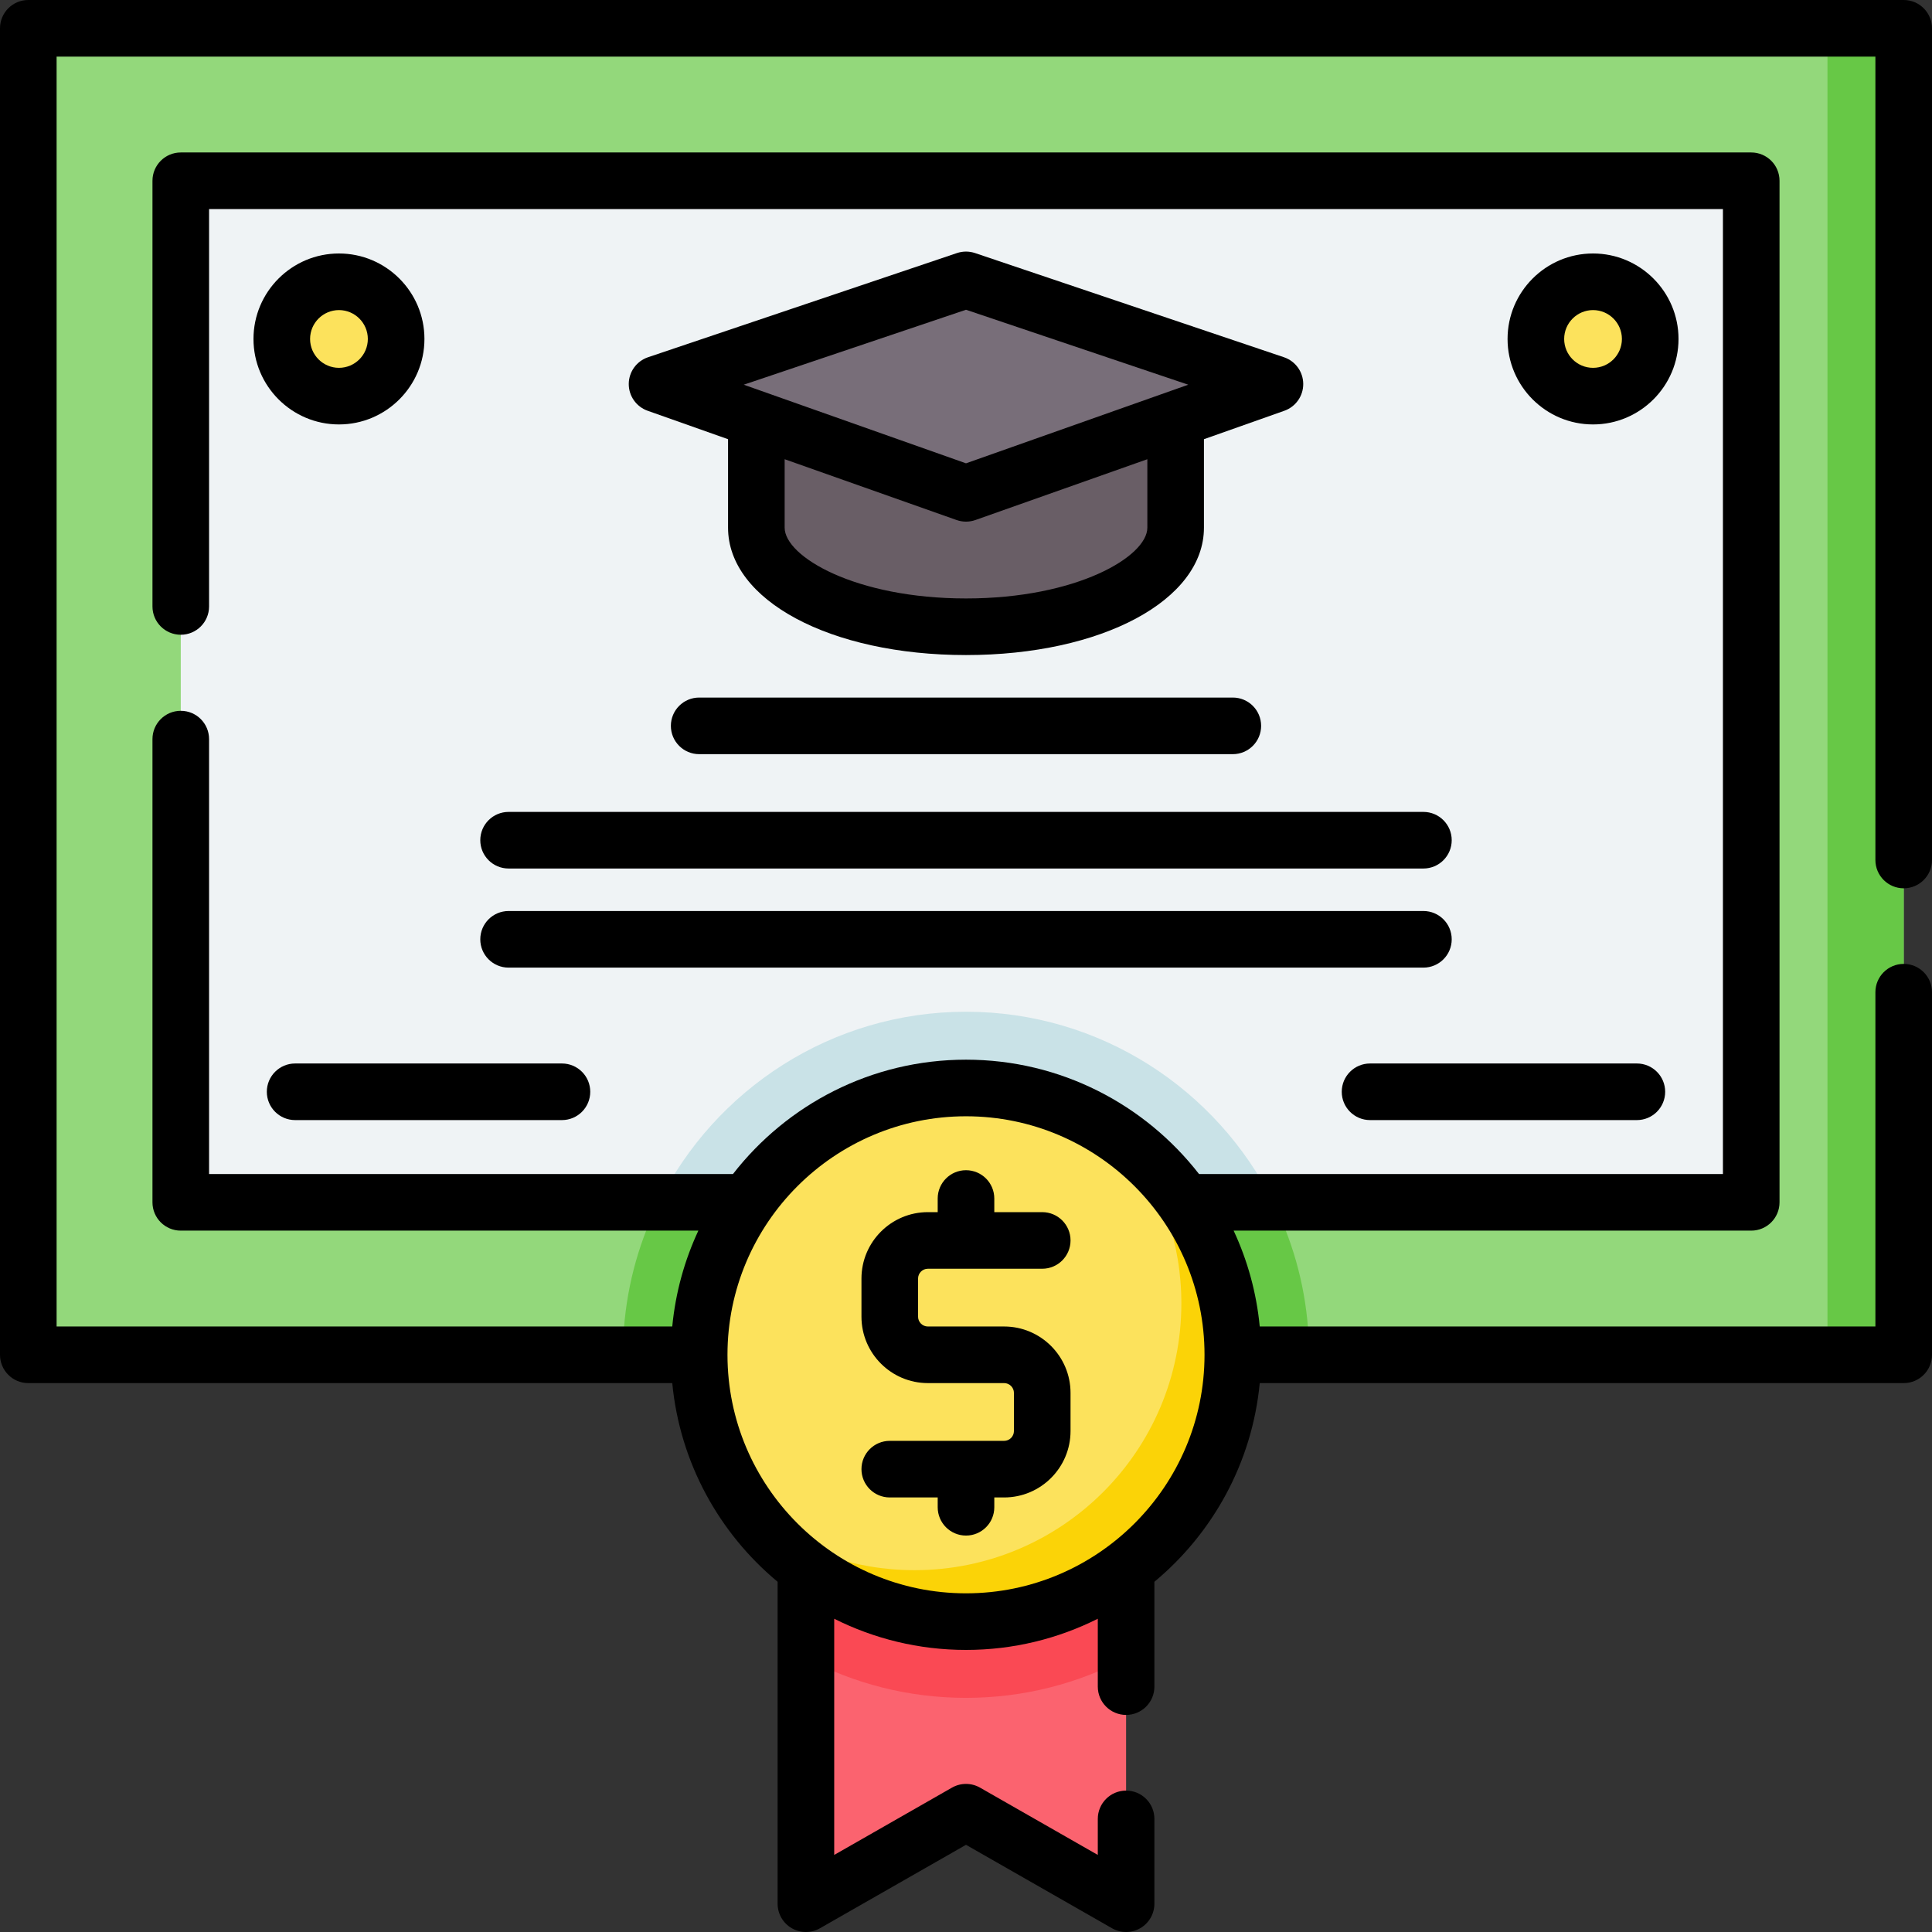 <svg id="Capa_1" enable-background="new 0 0 512 512" height="512" viewBox="0 0 512 512" width="512" xmlns="http://www.w3.org/2000/svg"><rect x="0" y="0" width="512" height="512" fill="#333333" stroke="none"/><g><g><path d="m256 379.24h42.427v125.26l-42.427-24.244-42.427 24.244v-125.26z" fill="#fb636f"/></g><g><path d="m7.5 7.5h497v351.537h-497z" fill="#93d87b"/></g><g><path d="m484.297 7.5h20.203v351.537h-20.203z" fill="#67c846"/></g><g><path d="m256 268.122c-50.13 0-90.915 40.784-90.915 90.915h181.829c.001-50.131-40.784-90.915-90.914-90.915z" fill="#67c846"/></g><g><path d="m120.638-24.825h270.724v416.187h-270.724z" fill="#eff3f5" transform="matrix(0 1 -1 0 439.268 -72.732)"/></g><g><path d="m174.575 318.63h162.85c-14.903-29.909-45.801-50.508-81.425-50.508s-66.522 20.599-81.425 50.508z" fill="#c9e2e7"/></g><g><g><path d="m311.559 105.486v34.346c0 14.505-24.875 26.264-55.559 26.264s-55.559-11.759-55.559-26.264v-34.346z" fill="#695e66"/></g><g><path d="m256 130.74-81.871-28.958 81.871-27.611 81.871 27.611z" fill="#786e79"/></g></g><g><path d="m213.573 379.24v60.183c12.674 6.716 27.112 10.528 42.427 10.528s29.753-3.812 42.427-10.528v-60.183h-42.427z" fill="#fa4954"/></g><g><circle cx="256" cy="359.037" fill="#fce25c" r="70.711"/></g><g><path d="m298.71 302.689c9.01 11.867 14.364 26.661 14.364 42.71 0 39.053-31.659 70.711-70.711 70.711-16.049 0-30.843-5.355-42.71-14.364 12.913 17.01 33.344 28.001 56.347 28.001 39.053 0 70.711-31.659 70.711-70.711 0-23.003-10.991-43.433-28.001-56.347z" fill="#fbd307"/></g><g><circle cx="422.172" cy="89.828" fill="#fce25c" r="15.152"/></g><g><circle cx="89.828" cy="89.828" fill="#fce25c" r="15.152"/></g><g><path d="m504.5 235.41c4.143 0 7.5-3.358 7.5-7.5v-220.41c0-4.142-3.357-7.5-7.5-7.5h-497c-4.143 0-7.5 3.358-7.5 7.5v351.537c0 4.142 3.357 7.5 7.5 7.5h170.657c2.018 21.11 12.457 39.797 27.917 52.651v85.312c0 2.673 1.423 5.145 3.735 6.487 2.313 1.342 5.166 1.352 7.485.025l38.706-22.118 38.706 22.118c1.153.659 2.437.988 3.721.988 1.301 0 2.601-.338 3.765-1.013 2.313-1.342 3.735-3.813 3.735-6.487v-22.475c0-4.142-3.357-7.5-7.5-7.5s-7.5 3.358-7.5 7.5v9.551l-31.206-17.832c-2.305-1.317-5.137-1.317-7.441 0l-31.206 17.832v-62.59c10.521 5.275 22.378 8.262 34.927 8.262s24.406-2.988 34.927-8.262v17.987c0 4.142 3.357 7.5 7.5 7.5s7.5-3.358 7.5-7.5v-27.785c15.46-12.854 25.898-31.541 27.917-52.651h170.655c4.143 0 7.5-3.358 7.5-7.5v-96.093c0-4.142-3.357-7.5-7.5-7.5s-7.5 3.358-7.5 7.5v88.593h-163.157c-.86-8.999-3.258-17.552-6.917-25.407h137.167c4.143 0 7.5-3.358 7.5-7.5v-270.723c0-4.142-3.357-7.5-7.5-7.5h-416.187c-4.143 0-7.5 3.358-7.5 7.5v112.808c0 4.142 3.357 7.5 7.5 7.5s7.5-3.358 7.5-7.5v-105.308h401.188v255.723h-138.838c-14.322-18.42-36.67-30.305-61.756-30.305s-47.434 11.885-61.756 30.305h-138.838v-115.259c0-4.142-3.357-7.5-7.5-7.5s-7.5 3.358-7.5 7.5v122.759c0 4.142 3.357 7.5 7.5 7.5h137.167c-3.659 7.855-6.056 16.407-6.917 25.407h-163.156v-336.537h482v212.91c0 4.142 3.357 7.5 7.5 7.5zm-248.5 60.415c34.854 0 63.211 28.356 63.211 63.211s-28.357 63.212-63.211 63.212-63.211-28.356-63.211-63.211 28.357-63.212 63.211-63.212z"/><path d="m185.289 184.86c-4.143 0-7.5 3.358-7.5 7.5s3.357 7.5 7.5 7.5h141.422c4.143 0 7.5-3.358 7.5-7.5s-3.357-7.5-7.5-7.5z"/><path d="m127.28 222.665c0 4.142 3.357 7.5 7.5 7.5h242.44c4.143 0 7.5-3.358 7.5-7.5s-3.357-7.5-7.5-7.5h-242.44c-4.142 0-7.5 3.357-7.5 7.5z"/><path d="m134.78 256.429h242.44c4.143 0 7.5-3.358 7.5-7.5s-3.357-7.5-7.5-7.5h-242.44c-4.143 0-7.5 3.358-7.5 7.5s3.358 7.5 7.5 7.5z"/><path d="m355.577 289.335c0 4.142 3.357 7.5 7.5 7.5h70.712c4.143 0 7.5-3.358 7.5-7.5s-3.357-7.5-7.5-7.5h-70.712c-4.142 0-7.5 3.358-7.5 7.5z"/><path d="m70.711 289.335c0 4.142 3.357 7.5 7.5 7.5h70.712c4.143 0 7.5-3.358 7.5-7.5s-3.357-7.5-7.5-7.5h-70.712c-4.143 0-7.5 3.358-7.5 7.5z"/><path d="m345.371 101.727c-.023-3.198-2.072-6.029-5.104-7.052l-81.871-27.611c-1.555-.524-3.238-.524-4.793 0l-81.871 27.611c-3.031 1.022-5.08 3.854-5.104 7.052s1.983 6.06 4.999 7.126l21.313 7.539v23.44c0 19.249 27.109 33.764 63.059 33.764s63.059-14.516 63.059-33.764v-23.44l21.313-7.539c3.017-1.067 5.024-3.928 5-7.126zm-89.371-19.641 58.902 19.865-58.902 20.833-58.902-20.833zm48.059 57.746c0 7.651-18.722 18.764-48.059 18.764s-48.059-11.113-48.059-18.764v-18.135l45.558 16.114c.81.286 1.655.429 2.501.429s1.691-.143 2.501-.429l45.558-16.114z"/><path d="m266.102 381.841h-30.305c-4.143 0-7.5 3.358-7.5 7.5s3.357 7.5 7.5 7.5h12.703v2.602c0 4.142 3.357 7.5 7.5 7.5s7.5-3.358 7.5-7.5v-2.602h2.602c9.705 0 17.602-7.896 17.602-17.602v-10.102c0-9.706-7.896-17.602-17.602-17.602h-20.203c-1.435 0-2.602-1.167-2.602-2.602v-10.102c0-1.435 1.167-2.602 2.602-2.602h30.305c4.143 0 7.5-3.358 7.5-7.5s-3.357-7.5-7.5-7.5h-12.704v-3.612c0-4.142-3.357-7.5-7.5-7.5s-7.5 3.358-7.5 7.5v3.612h-2.602c-9.705 0-17.602 7.896-17.602 17.602v10.102c0 9.706 7.896 17.602 17.602 17.602h20.203c1.435 0 2.602 1.167 2.602 2.602v10.102c0 1.435-1.167 2.602-2.601 2.602z"/><path d="m444.824 89.828c0-12.491-10.162-22.652-22.652-22.652s-22.652 10.161-22.652 22.652 10.162 22.652 22.652 22.652 22.652-10.161 22.652-22.652zm-30.304 0c0-4.22 3.433-7.652 7.652-7.652s7.652 3.433 7.652 7.652-3.433 7.652-7.652 7.652-7.652-3.432-7.652-7.652z"/><path d="m89.828 67.176c-12.49 0-22.652 10.162-22.652 22.652s10.162 22.652 22.652 22.652 22.652-10.162 22.652-22.652-10.162-22.652-22.652-22.652zm0 30.304c-4.22 0-7.652-3.433-7.652-7.652s3.433-7.652 7.652-7.652 7.652 3.433 7.652 7.652-3.432 7.652-7.652 7.652z"/></g></g></svg>